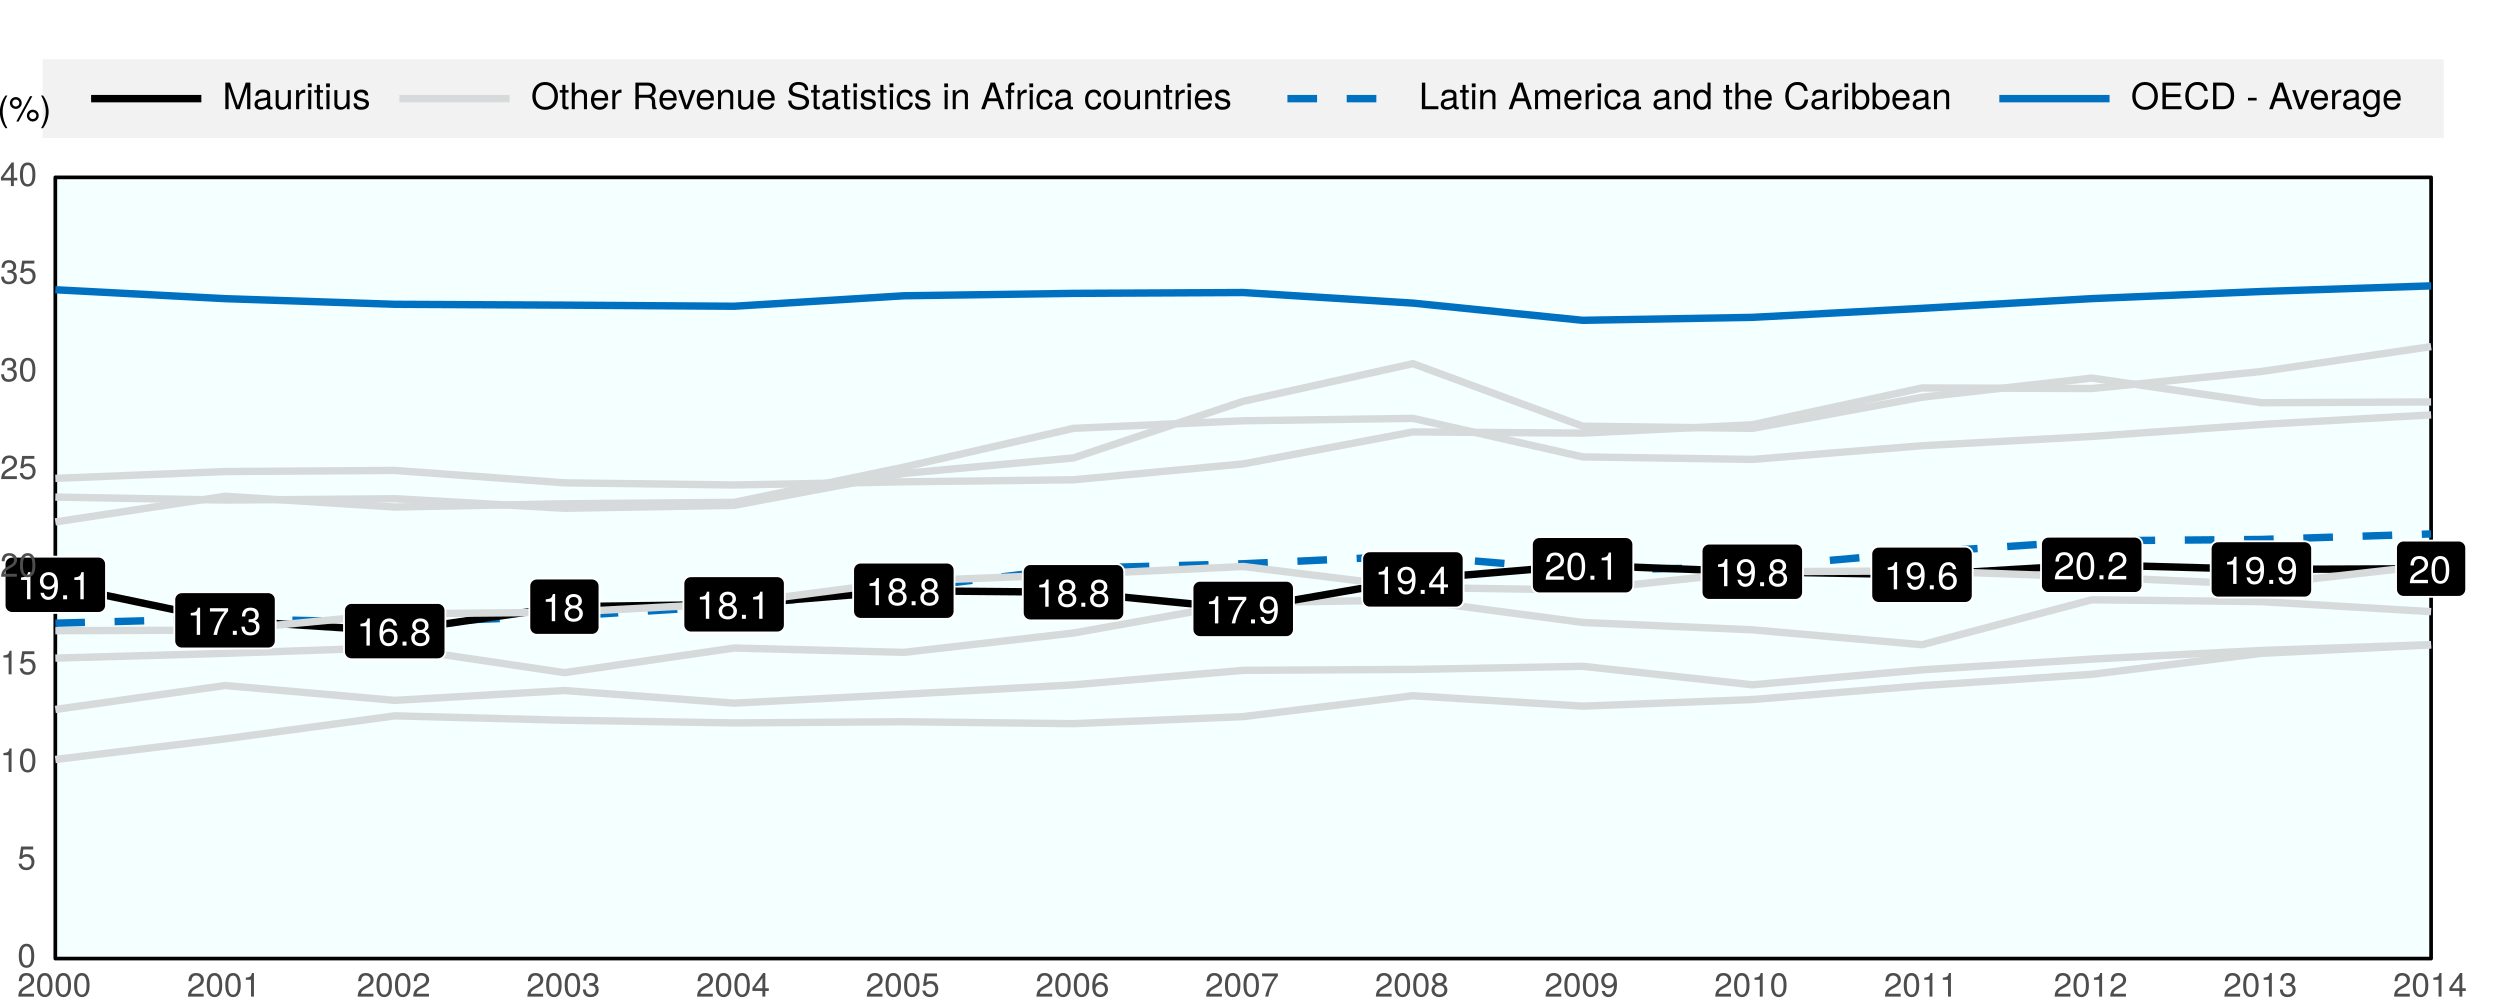 <?xml version="1.0" encoding="UTF-8"?>
<svg xmlns="http://www.w3.org/2000/svg" xmlns:xlink="http://www.w3.org/1999/xlink" width="720pt" height="288pt" viewBox="0 0 720 288" version="1.1">
<defs>
<g>
<symbol overflow="visible" id="glyph0-0">
<path style="stroke:none;" d=""/>
</symbol>
<symbol overflow="visible" id="glyph0-1">
<path style="stroke:none;" d="M 3.828 0 L 3.828 -7.828 L 3.188 -7.828 C 2.844 -6.625 2.625 -6.469 1.125 -6.281 L 1.125 -5.578 L 2.859 -5.578 L 2.859 0 Z M 3.828 0 "/>
</symbol>
<symbol overflow="visible" id="glyph0-2">
<path style="stroke:none;" d="M 5.625 -4.094 C 5.625 -6.547 4.766 -7.828 2.984 -7.828 C 1.484 -7.828 0.422 -6.766 0.422 -5.234 C 0.422 -3.781 1.406 -2.797 2.828 -2.797 C 3.562 -2.797 4.109 -3.062 4.625 -3.672 C 4.609 -1.75 3.984 -0.703 2.875 -0.703 C 2.188 -0.703 1.719 -1.125 1.562 -1.875 L 0.578 -1.875 C 0.766 -0.594 1.609 0.172 2.812 0.172 C 4.641 0.172 5.625 -1.391 5.625 -4.094 Z M 4.562 -5.266 C 4.562 -4.297 3.891 -3.656 2.938 -3.656 C 2 -3.656 1.406 -4.266 1.406 -5.312 C 1.406 -6.312 2.078 -6.984 2.969 -6.984 C 3.875 -6.984 4.562 -6.281 4.562 -5.266 Z M 4.562 -5.266 "/>
</symbol>
<symbol overflow="visible" id="glyph0-3">
<path style="stroke:none;" d="M 2.109 0 L 2.109 -1.156 L 0.969 -1.156 L 0.969 0 Z M 2.109 0 "/>
</symbol>
<symbol overflow="visible" id="glyph0-4">
<path style="stroke:none;" d="M 5.75 -6.844 L 5.75 -7.672 L 0.516 -7.672 L 0.516 -6.703 L 4.734 -6.703 C 3.188 -4.734 2.078 -2.453 1.531 0 L 2.562 0 C 3 -2.531 4.094 -4.891 5.75 -6.844 Z M 5.75 -6.844 "/>
</symbol>
<symbol overflow="visible" id="glyph0-5">
<path style="stroke:none;" d="M 5.594 -2.281 C 5.594 -3.219 5.203 -3.781 4.266 -4.094 C 5 -4.391 5.359 -4.891 5.359 -5.672 C 5.359 -7.031 4.469 -7.828 2.969 -7.828 C 1.391 -7.828 0.547 -6.969 0.516 -5.297 L 1.484 -5.297 C 1.516 -6.469 1.984 -6.984 2.984 -6.984 C 3.844 -6.984 4.359 -6.469 4.359 -5.641 C 4.359 -4.812 4 -4.469 2.438 -4.469 L 2.438 -3.641 L 2.969 -3.641 C 4.047 -3.641 4.594 -3.141 4.594 -2.266 C 4.594 -1.281 3.984 -0.703 2.969 -0.703 C 1.906 -0.703 1.391 -1.219 1.328 -2.359 L 0.359 -2.359 C 0.469 -0.625 1.344 0.172 2.938 0.172 C 4.547 0.172 5.594 -0.797 5.594 -2.281 Z M 5.594 -2.281 "/>
</symbol>
<symbol overflow="visible" id="glyph0-6">
<path style="stroke:none;" d="M 5.672 -2.438 C 5.672 -3.891 4.672 -4.875 3.266 -4.875 C 2.5 -4.875 1.891 -4.578 1.469 -4 C 1.484 -5.906 2.094 -6.969 3.219 -6.969 C 3.906 -6.969 4.375 -6.547 4.531 -5.781 L 5.5 -5.781 C 5.312 -7.062 4.469 -7.828 3.281 -7.828 C 1.453 -7.828 0.469 -6.297 0.469 -3.562 C 0.469 -1.125 1.312 0.172 3.109 0.172 C 4.594 0.172 5.672 -0.891 5.672 -2.438 Z M 4.672 -2.359 C 4.672 -1.375 4.016 -0.703 3.109 -0.703 C 2.203 -0.703 1.531 -1.406 1.531 -2.406 C 1.531 -3.375 2.188 -4.016 3.141 -4.016 C 4.094 -4.016 4.672 -3.406 4.672 -2.359 Z M 4.672 -2.359 "/>
</symbol>
<symbol overflow="visible" id="glyph0-7">
<path style="stroke:none;" d="M 5.672 -2.203 C 5.672 -3.078 5.219 -3.688 4.312 -4.125 C 5.125 -4.609 5.391 -5 5.391 -5.75 C 5.391 -6.969 4.438 -7.828 3.031 -7.828 C 1.656 -7.828 0.688 -6.969 0.688 -5.75 C 0.688 -5.016 0.953 -4.625 1.75 -4.125 C 0.844 -3.688 0.406 -3.078 0.406 -2.219 C 0.406 -0.781 1.484 0.172 3.031 0.172 C 4.578 0.172 5.672 -0.781 5.672 -2.203 Z M 4.391 -5.719 C 4.391 -5 3.859 -4.5 3.031 -4.5 C 2.219 -4.5 1.672 -5 1.672 -5.734 C 1.672 -6.484 2.219 -6.969 3.031 -6.969 C 3.859 -6.969 4.391 -6.484 4.391 -5.719 Z M 4.672 -2.203 C 4.672 -1.266 4.016 -0.703 3.016 -0.703 C 2.062 -0.703 1.406 -1.281 1.406 -2.203 C 1.406 -3.109 2.062 -3.688 3.031 -3.688 C 4.016 -3.688 4.672 -3.109 4.672 -2.203 Z M 4.672 -2.203 "/>
</symbol>
<symbol overflow="visible" id="glyph0-8">
<path style="stroke:none;" d="M 5.75 -1.875 L 5.75 -2.75 L 4.578 -2.75 L 4.578 -7.828 L 3.859 -7.828 L 0.312 -2.906 L 0.312 -1.875 L 3.609 -1.875 L 3.609 0 L 4.578 0 L 4.578 -1.875 Z M 3.609 -2.75 L 1.156 -2.75 L 3.609 -6.172 Z M 3.609 -2.75 "/>
</symbol>
<symbol overflow="visible" id="glyph0-9">
<path style="stroke:none;" d="M 5.641 -5.531 C 5.641 -6.859 4.625 -7.828 3.141 -7.828 C 1.531 -7.828 0.609 -7.016 0.547 -5.109 L 1.531 -5.109 C 1.609 -6.422 2.141 -6.984 3.109 -6.984 C 3.984 -6.984 4.656 -6.359 4.656 -5.516 C 4.656 -4.891 4.281 -4.359 3.594 -3.969 L 2.578 -3.391 C 0.938 -2.469 0.469 -1.719 0.375 0 L 5.594 0 L 5.594 -0.969 L 1.469 -0.969 C 1.562 -1.609 1.922 -2.016 2.891 -2.578 L 3.984 -3.172 C 5.078 -3.75 5.641 -4.578 5.641 -5.531 Z M 5.641 -5.531 "/>
</symbol>
<symbol overflow="visible" id="glyph0-10">
<path style="stroke:none;" d="M 5.594 -3.766 C 5.594 -6.484 4.734 -7.828 3.031 -7.828 C 1.344 -7.828 0.469 -6.469 0.469 -3.828 C 0.469 -1.188 1.359 0.172 3.031 0.172 C 4.688 0.172 5.594 -1.188 5.594 -3.766 Z M 4.609 -3.859 C 4.609 -1.641 4.094 -0.641 3.016 -0.641 C 1.984 -0.641 1.469 -1.672 1.469 -3.828 C 1.469 -5.969 1.984 -6.969 3.031 -6.969 C 4.094 -6.969 4.609 -5.953 4.609 -3.859 Z M 4.609 -3.859 "/>
</symbol>
<symbol overflow="visible" id="glyph1-0">
<path style="stroke:none;" d=""/>
</symbol>
<symbol overflow="visible" id="glyph1-1">
<path style="stroke:none;" d="M 4.859 -3.266 C 4.859 -5.625 4.109 -6.797 2.641 -6.797 C 1.172 -6.797 0.406 -5.609 0.406 -3.328 C 0.406 -1.031 1.188 0.141 2.641 0.141 C 4.078 0.141 4.859 -1.031 4.859 -3.266 Z M 4 -3.344 C 4 -1.422 3.562 -0.562 2.625 -0.562 C 1.734 -0.562 1.281 -1.453 1.281 -3.312 C 1.281 -5.188 1.734 -6.047 2.641 -6.047 C 3.547 -6.047 4 -5.172 4 -3.344 Z M 4 -3.344 "/>
</symbol>
<symbol overflow="visible" id="glyph1-2">
<path style="stroke:none;" d="M 4.922 -2.25 C 4.922 -3.594 4.031 -4.484 2.719 -4.484 C 2.25 -4.484 1.859 -4.359 1.469 -4.062 L 1.734 -5.828 L 4.562 -5.828 L 4.562 -6.656 L 1.062 -6.656 L 0.547 -3.094 L 1.328 -3.094 C 1.719 -3.562 2.047 -3.734 2.578 -3.734 C 3.484 -3.734 4.062 -3.141 4.062 -2.141 C 4.062 -1.156 3.484 -0.609 2.578 -0.609 C 1.828 -0.609 1.375 -0.984 1.188 -1.75 L 0.328 -1.75 C 0.609 -0.391 1.375 0.141 2.594 0.141 C 3.969 0.141 4.922 -0.812 4.922 -2.25 Z M 4.922 -2.25 "/>
</symbol>
<symbol overflow="visible" id="glyph1-3">
<path style="stroke:none;" d="M 3.328 0 L 3.328 -6.797 L 2.766 -6.797 C 2.469 -5.75 2.281 -5.609 0.984 -5.453 L 0.984 -4.844 L 2.484 -4.844 L 2.484 0 Z M 3.328 0 "/>
</symbol>
<symbol overflow="visible" id="glyph1-4">
<path style="stroke:none;" d="M 4.906 -4.812 C 4.906 -5.953 4.016 -6.797 2.719 -6.797 C 1.328 -6.797 0.531 -6.094 0.484 -4.438 L 1.328 -4.438 C 1.391 -5.578 1.859 -6.062 2.703 -6.062 C 3.469 -6.062 4.031 -5.516 4.031 -4.781 C 4.031 -4.25 3.719 -3.797 3.125 -3.438 L 2.234 -2.938 C 0.812 -2.141 0.406 -1.5 0.328 0 L 4.859 0 L 4.859 -0.828 L 1.281 -0.828 C 1.359 -1.391 1.672 -1.75 2.5 -2.234 L 3.469 -2.75 C 4.406 -3.266 4.906 -3.969 4.906 -4.812 Z M 4.906 -4.812 "/>
</symbol>
<symbol overflow="visible" id="glyph1-5">
<path style="stroke:none;" d="M 4.859 -1.969 C 4.859 -2.797 4.516 -3.281 3.703 -3.562 C 4.344 -3.812 4.656 -4.25 4.656 -4.938 C 4.656 -6.109 3.875 -6.797 2.578 -6.797 C 1.203 -6.797 0.484 -6.047 0.453 -4.609 L 1.297 -4.609 C 1.312 -5.609 1.734 -6.062 2.594 -6.062 C 3.344 -6.062 3.797 -5.625 3.797 -4.906 C 3.797 -4.172 3.469 -3.875 2.125 -3.875 L 2.125 -3.172 L 2.578 -3.172 C 3.516 -3.172 3.984 -2.719 3.984 -1.969 C 3.984 -1.109 3.469 -0.609 2.578 -0.609 C 1.656 -0.609 1.203 -1.062 1.156 -2.047 L 0.312 -2.047 C 0.406 -0.531 1.156 0.141 2.547 0.141 C 3.953 0.141 4.859 -0.688 4.859 -1.969 Z M 4.859 -1.969 "/>
</symbol>
<symbol overflow="visible" id="glyph1-6">
<path style="stroke:none;" d="M 4.984 -1.625 L 4.984 -2.391 L 3.984 -2.391 L 3.984 -6.797 L 3.359 -6.797 L 0.266 -2.516 L 0.266 -1.625 L 3.141 -1.625 L 3.141 0 L 3.984 0 L 3.984 -1.625 Z M 3.141 -2.391 L 1 -2.391 L 3.141 -5.359 Z M 3.141 -2.391 "/>
</symbol>
<symbol overflow="visible" id="glyph1-7">
<path style="stroke:none;" d="M 4.922 -2.109 C 4.922 -3.375 4.062 -4.234 2.844 -4.234 C 2.172 -4.234 1.641 -3.969 1.281 -3.469 C 1.281 -5.125 1.828 -6.047 2.797 -6.047 C 3.391 -6.047 3.797 -5.672 3.938 -5.031 L 4.781 -5.031 C 4.609 -6.141 3.891 -6.797 2.844 -6.797 C 1.266 -6.797 0.406 -5.469 0.406 -3.094 C 0.406 -0.984 1.141 0.141 2.703 0.141 C 3.984 0.141 4.922 -0.781 4.922 -2.109 Z M 4.062 -2.047 C 4.062 -1.188 3.484 -0.609 2.703 -0.609 C 1.922 -0.609 1.328 -1.219 1.328 -2.094 C 1.328 -2.938 1.906 -3.484 2.734 -3.484 C 3.547 -3.484 4.062 -2.953 4.062 -2.047 Z M 4.062 -2.047 "/>
</symbol>
<symbol overflow="visible" id="glyph1-8">
<path style="stroke:none;" d="M 4.984 -5.953 L 4.984 -6.656 L 0.438 -6.656 L 0.438 -5.828 L 4.109 -5.828 C 2.766 -4.109 1.797 -2.125 1.328 0 L 2.219 0 C 2.594 -2.203 3.562 -4.25 4.984 -5.953 Z M 4.984 -5.953 "/>
</symbol>
<symbol overflow="visible" id="glyph1-9">
<path style="stroke:none;" d="M 4.922 -1.922 C 4.922 -2.672 4.531 -3.203 3.75 -3.578 C 4.453 -4 4.688 -4.344 4.688 -4.984 C 4.688 -6.047 3.844 -6.797 2.641 -6.797 C 1.438 -6.797 0.594 -6.047 0.594 -4.984 C 0.594 -4.359 0.828 -4.016 1.516 -3.578 C 0.734 -3.203 0.359 -2.672 0.359 -1.922 C 0.359 -0.688 1.297 0.141 2.641 0.141 C 3.984 0.141 4.922 -0.688 4.922 -1.922 Z M 3.812 -4.969 C 3.812 -4.344 3.344 -3.922 2.641 -3.922 C 1.922 -3.922 1.453 -4.344 1.453 -4.984 C 1.453 -5.625 1.922 -6.047 2.641 -6.047 C 3.359 -6.047 3.812 -5.625 3.812 -4.969 Z M 4.062 -1.906 C 4.062 -1.109 3.484 -0.609 2.625 -0.609 C 1.797 -0.609 1.219 -1.109 1.219 -1.906 C 1.219 -2.703 1.797 -3.203 2.641 -3.203 C 3.484 -3.203 4.062 -2.703 4.062 -1.906 Z M 4.062 -1.906 "/>
</symbol>
<symbol overflow="visible" id="glyph1-10">
<path style="stroke:none;" d="M 4.891 -3.562 C 4.891 -5.688 4.141 -6.797 2.594 -6.797 C 1.297 -6.797 0.359 -5.875 0.359 -4.547 C 0.359 -3.281 1.234 -2.422 2.453 -2.422 C 3.094 -2.422 3.562 -2.656 4.016 -3.188 C 4 -1.531 3.469 -0.609 2.5 -0.609 C 1.906 -0.609 1.484 -0.984 1.359 -1.625 L 0.516 -1.625 C 0.672 -0.516 1.406 0.141 2.438 0.141 C 4.031 0.141 4.891 -1.203 4.891 -3.562 Z M 3.969 -4.562 C 3.969 -3.734 3.375 -3.172 2.547 -3.172 C 1.734 -3.172 1.234 -3.703 1.234 -4.609 C 1.234 -5.484 1.797 -6.062 2.578 -6.062 C 3.375 -6.062 3.969 -5.453 3.969 -4.562 Z M 3.969 -4.562 "/>
</symbol>
<symbol overflow="visible" id="glyph2-0">
<path style="stroke:none;" d=""/>
</symbol>
<symbol overflow="visible" id="glyph2-1">
<path style="stroke:none;" d="M 7.984 0 L 7.984 -7.656 L 6.641 -7.656 L 4.406 -0.984 L 2.141 -7.656 L 0.781 -7.656 L 0.781 0 L 1.719 0 L 1.719 -6.422 L 3.891 0 L 4.906 0 L 7.062 -6.422 L 7.062 0 Z M 7.984 0 "/>
</symbol>
<symbol overflow="visible" id="glyph2-2">
<path style="stroke:none;" d="M 5.625 -0.016 L 5.625 -0.688 C 5.516 -0.656 5.484 -0.656 5.422 -0.656 C 5.125 -0.656 4.953 -0.812 4.953 -1.094 L 4.953 -4.156 C 4.953 -5.141 4.234 -5.656 2.891 -5.656 C 1.547 -5.656 0.734 -5.141 0.688 -3.875 L 1.562 -3.875 C 1.641 -4.547 2.031 -4.844 2.859 -4.844 C 3.641 -4.844 4.078 -4.562 4.078 -4.031 L 4.078 -3.797 C 4.078 -3.438 3.859 -3.281 3.172 -3.188 C 1.938 -3.031 1.75 -3 1.406 -2.859 C 0.766 -2.594 0.438 -2.094 0.438 -1.422 C 0.438 -0.438 1.141 0.156 2.25 0.156 C 2.953 0.156 3.641 -0.141 4.109 -0.656 C 4.203 -0.234 4.594 0.078 5.016 0.078 C 5.203 0.078 5.328 0.047 5.625 -0.016 Z M 4.078 -1.906 C 4.078 -1.109 3.281 -0.609 2.438 -0.609 C 1.75 -0.609 1.359 -0.844 1.359 -1.453 C 1.359 -2.031 1.75 -2.281 2.672 -2.422 C 3.594 -2.547 3.797 -2.578 4.078 -2.719 Z M 4.078 -1.906 "/>
</symbol>
<symbol overflow="visible" id="glyph2-3">
<path style="stroke:none;" d="M 5.062 0 L 5.062 -5.5 L 4.188 -5.5 L 4.188 -2.469 C 4.188 -1.344 3.594 -0.609 2.688 -0.609 C 2 -0.609 1.547 -1.031 1.547 -1.688 L 1.547 -5.5 L 0.688 -5.5 L 0.688 -1.344 C 0.688 -0.438 1.359 0.156 2.438 0.156 C 3.25 0.156 3.766 -0.125 4.281 -0.844 L 4.281 0 Z M 5.062 0 "/>
</symbol>
<symbol overflow="visible" id="glyph2-4">
<path style="stroke:none;" d="M 3.375 -4.734 L 3.375 -5.625 C 3.219 -5.656 3.156 -5.656 3.031 -5.656 C 2.469 -5.656 2.031 -5.328 1.531 -4.5 L 1.531 -5.5 L 0.734 -5.5 L 0.734 0 L 1.609 0 L 1.609 -2.859 C 1.609 -4.094 2.016 -4.719 3.375 -4.734 Z M 3.375 -4.734 "/>
</symbol>
<symbol overflow="visible" id="glyph2-5">
<path style="stroke:none;" d="M 1.609 0 L 1.609 -5.5 L 0.734 -5.5 L 0.734 0 Z M 1.719 -6.328 L 1.719 -7.422 L 0.625 -7.422 L 0.625 -6.328 Z M 1.719 -6.328 "/>
</symbol>
<symbol overflow="visible" id="glyph2-6">
<path style="stroke:none;" d="M 2.672 0 L 2.672 -0.734 C 2.547 -0.703 2.422 -0.688 2.25 -0.688 C 1.875 -0.688 1.766 -0.797 1.766 -1.188 L 1.766 -4.781 L 2.672 -4.781 L 2.672 -5.5 L 1.766 -5.5 L 1.766 -7.016 L 0.891 -7.016 L 0.891 -5.5 L 0.141 -5.5 L 0.141 -4.781 L 0.891 -4.781 L 0.891 -0.797 C 0.891 -0.234 1.266 0.078 1.953 0.078 C 2.156 0.078 2.375 0.047 2.672 0 Z M 2.672 0 "/>
</symbol>
<symbol overflow="visible" id="glyph2-7">
<path style="stroke:none;" d="M 4.812 -1.547 C 4.812 -2.359 4.359 -2.766 3.266 -3.031 L 2.422 -3.234 C 1.719 -3.406 1.406 -3.641 1.406 -4.016 C 1.406 -4.531 1.859 -4.844 2.578 -4.844 C 3.281 -4.844 3.656 -4.547 3.672 -3.969 L 4.594 -3.969 C 4.594 -5.047 3.875 -5.656 2.609 -5.656 C 1.328 -5.656 0.5 -5 0.5 -3.984 C 0.5 -3.125 0.938 -2.703 2.234 -2.391 L 3.062 -2.188 C 3.672 -2.047 3.906 -1.875 3.906 -1.469 C 3.906 -0.953 3.391 -0.656 2.625 -0.656 C 1.844 -0.656 1.391 -0.844 1.281 -1.688 L 0.359 -1.688 C 0.406 -0.406 1.109 0.156 2.547 0.156 C 3.938 0.156 4.812 -0.484 4.812 -1.547 Z M 4.812 -1.547 "/>
</symbol>
<symbol overflow="visible" id="glyph2-8">
<path style="stroke:none;" d="M 7.797 -3.703 C 7.797 -6.172 6.328 -7.844 4.078 -7.844 C 1.891 -7.844 0.406 -6.156 0.406 -3.766 C 0.406 -1.375 1.891 0.188 4.094 0.188 C 6.344 0.188 7.797 -1.453 7.797 -3.703 Z M 6.812 -3.734 C 6.812 -1.875 5.719 -0.672 4.094 -0.672 C 2.469 -0.672 1.375 -1.875 1.375 -3.766 C 1.375 -5.656 2.469 -6.984 4.078 -6.984 C 5.75 -6.984 6.812 -5.656 6.812 -3.734 Z M 6.812 -3.734 "/>
</symbol>
<symbol overflow="visible" id="glyph2-9">
<path style="stroke:none;" d="M 5.109 0 L 5.109 -4.156 C 5.109 -5.078 4.438 -5.656 3.375 -5.656 C 2.594 -5.656 2.125 -5.422 1.609 -4.75 L 1.609 -7.656 L 0.734 -7.656 L 0.734 0 L 1.609 0 L 1.609 -3.031 C 1.609 -4.156 2.188 -4.891 3.094 -4.891 C 3.719 -4.891 4.234 -4.531 4.234 -3.812 L 4.234 0 Z M 5.109 0 "/>
</symbol>
<symbol overflow="visible" id="glyph2-10">
<path style="stroke:none;" d="M 5.391 -2.5 C 5.391 -3.297 5.328 -3.797 5.172 -4.203 C 4.812 -5.109 3.969 -5.656 2.938 -5.656 C 1.406 -5.656 0.422 -4.531 0.422 -2.719 C 0.422 -0.906 1.375 0.156 2.922 0.156 C 4.172 0.156 5.047 -0.562 5.266 -1.672 L 4.391 -1.672 C 4.141 -0.938 3.656 -0.656 2.953 -0.656 C 2.031 -0.656 1.359 -1.234 1.328 -2.5 Z M 4.453 -3.281 C 4.453 -3.281 4.453 -3.234 4.438 -3.219 L 1.359 -3.219 C 1.422 -4.188 2.047 -4.844 2.922 -4.844 C 3.797 -4.844 4.453 -4.141 4.453 -3.281 Z M 4.453 -3.281 "/>
</symbol>
<symbol overflow="visible" id="glyph2-11">
<path style="stroke:none;" d=""/>
</symbol>
<symbol overflow="visible" id="glyph2-12">
<path style="stroke:none;" d="M 7.125 0 L 7.125 -0.234 C 6.766 -0.5 6.672 -0.766 6.672 -1.781 C 6.641 -3.047 6.453 -3.422 5.625 -3.781 C 6.484 -4.203 6.828 -4.734 6.828 -5.609 C 6.828 -6.938 6 -7.656 4.5 -7.656 L 0.969 -7.656 L 0.969 0 L 1.953 0 L 1.953 -3.297 L 4.469 -3.297 C 5.328 -3.297 5.75 -2.875 5.734 -1.938 L 5.719 -1.25 C 5.719 -0.781 5.812 -0.312 5.938 0 Z M 5.812 -5.469 C 5.812 -4.562 5.359 -4.156 4.312 -4.156 L 1.953 -4.156 L 1.953 -6.797 L 4.312 -6.797 C 5.406 -6.797 5.812 -6.328 5.812 -5.469 Z M 5.812 -5.469 "/>
</symbol>
<symbol overflow="visible" id="glyph2-13">
<path style="stroke:none;" d="M 5.109 -5.5 L 4.109 -5.5 L 2.562 -1.047 L 1.094 -5.5 L 0.109 -5.5 L 2.031 0 L 3 0 Z M 5.109 -5.5 "/>
</symbol>
<symbol overflow="visible" id="glyph2-14">
<path style="stroke:none;" d="M 5.109 0 L 5.109 -4.156 C 5.109 -5.078 4.438 -5.656 3.375 -5.656 C 2.547 -5.656 2.031 -5.344 1.547 -4.578 L 1.547 -5.5 L 0.734 -5.5 L 0.734 0 L 1.609 0 L 1.609 -3.031 C 1.609 -4.156 2.219 -4.891 3.109 -4.891 C 3.797 -4.891 4.234 -4.469 4.234 -3.812 L 4.234 0 Z M 5.109 0 "/>
</symbol>
<symbol overflow="visible" id="glyph2-15">
<path style="stroke:none;" d="M 6.516 -2.094 C 6.516 -3.047 5.938 -3.734 4.891 -4.016 L 2.969 -4.531 C 2.047 -4.781 1.719 -5.078 1.719 -5.672 C 1.719 -6.453 2.391 -7.031 3.422 -7.031 C 4.641 -7.031 5.328 -6.469 5.328 -5.469 L 6.266 -5.469 C 6.266 -6.969 5.219 -7.844 3.453 -7.844 C 1.781 -7.844 0.734 -6.922 0.734 -5.531 C 0.734 -4.594 1.234 -4.016 2.234 -3.75 L 4.141 -3.25 C 5.109 -3 5.547 -2.609 5.547 -2 C 5.547 -1.172 4.906 -0.672 3.594 -0.672 C 2.141 -0.672 1.422 -1.391 1.422 -2.484 L 0.5 -2.484 C 0.5 -0.688 1.719 0.188 3.531 0.188 C 5.469 0.188 6.516 -0.734 6.516 -2.094 Z M 6.516 -2.094 "/>
</symbol>
<symbol overflow="visible" id="glyph2-16">
<path style="stroke:none;" d="M 5.016 -1.891 L 4.125 -1.891 C 3.984 -1.016 3.531 -0.656 2.781 -0.656 C 1.812 -0.656 1.234 -1.391 1.234 -2.703 C 1.234 -4.078 1.812 -4.844 2.766 -4.844 C 3.5 -4.844 3.953 -4.422 4.062 -3.656 L 4.953 -3.656 C 4.844 -5 4 -5.656 2.766 -5.656 C 1.297 -5.656 0.328 -4.531 0.328 -2.703 C 0.328 -0.922 1.266 0.156 2.766 0.156 C 4.078 0.156 4.906 -0.625 5.016 -1.891 Z M 5.016 -1.891 "/>
</symbol>
<symbol overflow="visible" id="glyph2-17">
<path style="stroke:none;" d="M 6.859 0 L 4.172 -7.656 L 2.906 -7.656 L 0.172 0 L 1.219 0 L 2.031 -2.297 L 4.984 -2.297 L 5.766 0 Z M 4.703 -3.125 L 2.266 -3.125 L 3.531 -6.609 Z M 4.703 -3.125 "/>
</symbol>
<symbol overflow="visible" id="glyph2-18">
<path style="stroke:none;" d="M 2.703 -4.781 L 2.703 -5.5 L 1.797 -5.5 L 1.797 -6.359 C 1.797 -6.734 2 -6.922 2.406 -6.922 C 2.484 -6.922 2.516 -6.922 2.703 -6.906 L 2.703 -7.641 C 2.516 -7.672 2.391 -7.688 2.219 -7.688 C 1.406 -7.688 0.922 -7.219 0.922 -6.438 L 0.922 -5.5 L 0.188 -5.5 L 0.188 -4.781 L 0.922 -4.781 L 0.922 0 L 1.797 0 L 1.797 -4.781 Z M 2.703 -4.781 "/>
</symbol>
<symbol overflow="visible" id="glyph2-19">
<path style="stroke:none;" d="M 5.359 -2.703 C 5.359 -4.609 4.438 -5.656 2.859 -5.656 C 1.312 -5.656 0.375 -4.594 0.375 -2.75 C 0.375 -0.906 1.297 0.156 2.859 0.156 C 4.406 0.156 5.359 -0.906 5.359 -2.703 Z M 4.438 -2.719 C 4.438 -1.422 3.828 -0.656 2.859 -0.656 C 1.891 -0.656 1.297 -1.422 1.297 -2.75 C 1.297 -4.078 1.891 -4.844 2.859 -4.844 C 3.859 -4.844 4.438 -4.078 4.438 -2.719 Z M 4.438 -2.719 "/>
</symbol>
<symbol overflow="visible" id="glyph2-20">
<path style="stroke:none;" d="M 5.594 0 L 5.594 -0.859 L 1.812 -0.859 L 1.812 -7.656 L 0.844 -7.656 L 0.844 0 Z M 5.594 0 "/>
</symbol>
<symbol overflow="visible" id="glyph2-21">
<path style="stroke:none;" d="M 7.984 0 L 7.984 -4.125 C 7.984 -5.109 7.438 -5.656 6.406 -5.656 C 5.672 -5.656 5.234 -5.438 4.719 -4.812 C 4.391 -5.406 3.953 -5.656 3.234 -5.656 C 2.5 -5.656 2.016 -5.391 1.547 -4.719 L 1.547 -5.5 L 0.75 -5.5 L 0.75 0 L 1.609 0 L 1.609 -3.453 C 1.609 -4.25 2.188 -4.891 2.906 -4.891 C 3.562 -4.891 3.922 -4.5 3.922 -3.797 L 3.922 0 L 4.797 0 L 4.797 -3.453 C 4.797 -4.25 5.391 -4.891 6.094 -4.891 C 6.734 -4.891 7.109 -4.484 7.109 -3.797 L 7.109 0 Z M 7.984 0 "/>
</symbol>
<symbol overflow="visible" id="glyph2-22">
<path style="stroke:none;" d="M 5.203 0 L 5.203 -7.656 L 4.328 -7.656 L 4.328 -4.812 C 3.953 -5.359 3.375 -5.656 2.641 -5.656 C 1.203 -5.656 0.266 -4.562 0.266 -2.797 C 0.266 -0.938 1.188 0.156 2.672 0.156 C 3.422 0.156 3.953 -0.125 4.422 -0.812 L 4.422 0 Z M 4.328 -2.734 C 4.328 -1.453 3.719 -0.656 2.797 -0.656 C 1.828 -0.656 1.188 -1.469 1.188 -2.75 C 1.188 -4.031 1.828 -4.844 2.781 -4.844 C 3.734 -4.844 4.328 -4 4.328 -2.734 Z M 4.328 -2.734 "/>
</symbol>
<symbol overflow="visible" id="glyph2-23">
<path style="stroke:none;" d="M 7.109 -2.797 L 6.094 -2.797 C 5.875 -1.344 5.266 -0.672 3.969 -0.672 C 2.453 -0.672 1.484 -1.844 1.484 -3.75 C 1.484 -5.719 2.406 -6.984 3.891 -6.984 C 5.078 -6.984 5.719 -6.453 5.953 -5.281 L 6.953 -5.281 C 6.641 -6.969 5.688 -7.844 4 -7.844 C 1.688 -7.844 0.5 -5.969 0.5 -3.734 C 0.5 -1.5 1.719 0.188 3.953 0.188 C 5.828 0.188 6.875 -0.797 7.109 -2.797 Z M 7.109 -2.797 "/>
</symbol>
<symbol overflow="visible" id="glyph2-24">
<path style="stroke:none;" d="M 5.484 -2.812 C 5.484 -4.594 4.594 -5.656 3.141 -5.656 C 2.391 -5.656 1.844 -5.375 1.438 -4.75 L 1.438 -7.656 L 0.562 -7.656 L 0.562 0 L 1.359 0 L 1.359 -0.781 C 1.781 -0.141 2.328 0.156 3.094 0.156 C 4.547 0.156 5.484 -1.031 5.484 -2.812 Z M 4.578 -2.766 C 4.578 -1.516 3.922 -0.656 2.969 -0.656 C 2.047 -0.656 1.438 -1.5 1.438 -2.75 C 1.438 -4.047 2.047 -4.875 2.969 -4.844 C 3.953 -4.844 4.578 -3.984 4.578 -2.766 Z M 4.578 -2.766 "/>
</symbol>
<symbol overflow="visible" id="glyph2-25">
<path style="stroke:none;" d="M 6.438 0 L 6.438 -0.859 L 1.922 -0.859 L 1.922 -3.484 L 6.094 -3.484 L 6.094 -4.344 L 1.922 -4.344 L 1.922 -6.797 L 6.25 -6.797 L 6.25 -7.656 L 0.938 -7.656 L 0.938 0 Z M 6.438 0 "/>
</symbol>
<symbol overflow="visible" id="glyph2-26">
<path style="stroke:none;" d="M 7 -3.828 C 7 -6.203 5.828 -7.656 3.891 -7.656 L 0.938 -7.656 L 0.938 0 L 3.891 0 C 5.812 0 7 -1.453 7 -3.828 Z M 6.031 -3.828 C 6.031 -1.891 5.234 -0.859 3.719 -0.859 L 1.906 -0.859 L 1.906 -6.797 L 3.719 -6.797 C 5.234 -6.797 6.031 -5.781 6.031 -3.828 Z M 6.031 -3.828 "/>
</symbol>
<symbol overflow="visible" id="glyph2-27">
<path style="stroke:none;" d="M 2.984 -2.516 L 2.984 -3.281 L 0.484 -3.281 L 0.484 -2.516 Z M 2.984 -2.516 "/>
</symbol>
<symbol overflow="visible" id="glyph2-28">
<path style="stroke:none;" d="M 5.141 -0.906 L 5.141 -5.5 L 4.328 -5.5 L 4.328 -4.703 C 3.891 -5.359 3.344 -5.656 2.641 -5.656 C 1.25 -5.656 0.297 -4.484 0.297 -2.703 C 0.297 -0.969 1.281 0.156 2.578 0.156 C 3.266 0.156 3.75 -0.141 4.328 -0.828 L 4.328 -0.469 C 4.328 1 3.734 1.547 2.703 1.547 C 2.016 1.547 1.484 1.297 1.375 0.625 L 0.484 0.625 C 0.578 1.672 1.391 2.281 2.672 2.281 C 4.406 2.281 5.141 1.516 5.141 -0.906 Z M 4.234 -2.719 C 4.234 -1.406 3.672 -0.656 2.75 -0.656 C 1.797 -0.656 1.219 -1.422 1.219 -2.75 C 1.219 -4.078 1.812 -4.844 2.734 -4.844 C 3.688 -4.844 4.234 -4.047 4.234 -2.719 Z M 4.234 -2.719 "/>
</symbol>
<symbol overflow="visible" id="glyph3-0">
<path style="stroke:none;" d=""/>
</symbol>
<symbol overflow="visible" id="glyph3-1">
<path style="stroke:none;" d="M 2.906 2.125 C 2.031 0.688 1.547 -0.984 1.547 -2.594 C 1.547 -4.188 2.031 -5.875 2.906 -7.297 L 2.359 -7.297 C 1.359 -5.984 0.734 -4.156 0.734 -2.594 C 0.734 -1.016 1.359 0.812 2.359 2.125 Z M 2.906 2.125 "/>
</symbol>
<symbol overflow="visible" id="glyph3-2">
<path style="stroke:none;" d="M 3.703 -5.125 C 3.703 -6.094 2.953 -6.844 1.984 -6.844 C 1.062 -6.844 0.297 -6.078 0.297 -5.141 C 0.297 -4.203 1.062 -3.438 2 -3.438 C 2.938 -3.438 3.703 -4.203 3.703 -5.125 Z M 3.016 -5.125 C 3.016 -4.578 2.547 -4.125 2 -4.125 C 1.438 -4.125 0.984 -4.594 0.984 -5.141 C 0.984 -5.703 1.438 -6.156 1.984 -6.156 C 2.562 -6.156 3.016 -5.703 3.016 -5.125 Z M 6.75 -7.094 L 6.094 -7.094 L 2.141 0.203 L 2.797 0.203 Z M 8.594 -1.5 C 8.594 -2.453 7.844 -3.219 6.875 -3.219 C 5.953 -3.219 5.188 -2.453 5.188 -1.516 C 5.188 -0.578 5.953 0.188 6.891 0.188 C 7.812 0.188 8.594 -0.578 8.594 -1.5 Z M 7.906 -1.5 C 7.906 -0.953 7.438 -0.516 6.891 -0.516 C 6.328 -0.516 5.875 -0.953 5.875 -1.516 C 5.875 -2.062 6.328 -2.516 6.875 -2.516 C 7.453 -2.516 7.906 -2.062 7.906 -1.5 Z M 7.906 -1.5 "/>
</symbol>
<symbol overflow="visible" id="glyph3-3">
<path style="stroke:none;" d="M 2.562 -2.578 C 2.562 -4.156 1.938 -5.984 0.938 -7.297 L 0.375 -7.297 C 1.266 -5.859 1.75 -4.188 1.75 -2.578 C 1.75 -0.984 1.266 0.703 0.375 2.125 L 0.938 2.125 C 1.938 0.812 2.562 -1.016 2.562 -2.578 Z M 2.562 -2.578 "/>
</symbol>
</g>
</defs>
<g id="surface45">
<rect x="0" y="0" width="720" height="288" style="fill:rgb(100%,100%,100%);fill-opacity:1;stroke:none;"/>
<rect x="0" y="0" width="720" height="288" style="fill:rgb(100%,100%,100%);fill-opacity:1;stroke:none;"/>
<path style="fill:none;stroke-width:1.067;stroke-linecap:round;stroke-linejoin:round;stroke:rgb(100%,100%,100%);stroke-opacity:1;stroke-miterlimit:10;" d="M 0 288 L 720 288 L 720 0 L 0 0 Z M 0 288 "/>
<path style="fill-rule:nonzero;fill:rgb(95.686%,100%,100%);fill-opacity:1;stroke-width:1.067;stroke-linecap:round;stroke-linejoin:round;stroke:rgb(0%,0%,0%);stroke-opacity:1;stroke-miterlimit:10;" d="M 15.93 276.07 L 700.156 276.07 L 700.156 51.078 L 15.93 51.078 Z M 15.93 276.07 "/>
<path style="fill:none;stroke-width:2.134;stroke-linecap:butt;stroke-linejoin:round;stroke:rgb(0%,43.922%,75.294%);stroke-opacity:1;stroke-dasharray:8.536,8.536;stroke-miterlimit:1;" d="M 15.93 179.473 L 64.805 178.164 L 113.68 179.301 L 162.551 177.449 L 211.426 174.438 L 260.297 169.473 L 309.172 163.684 L 358.043 162.363 L 406.918 160.066 L 455.793 164.172 L 504.664 163.348 L 553.539 159.055 L 602.41 155.754 L 651.285 155.363 L 700.156 153.77 "/>
<path style="fill:none;stroke-width:2.134;stroke-linecap:butt;stroke-linejoin:round;stroke:rgb(84.314%,85.49%,85.49%);stroke-opacity:1;stroke-miterlimit:1;" d="M 15.93 189.539 L 64.805 188.168 L 113.68 186.473 L 162.551 193.723 L 211.426 186.629 L 260.297 187.883 L 309.172 182.309 L 358.043 173.59 L 406.918 172.777 L 455.793 179.266 L 504.664 181.391 L 553.539 185.684 L 602.41 172.742 L 651.285 173.266 L 700.156 176.152 "/>
<path style="fill:none;stroke-width:2.134;stroke-linecap:butt;stroke-linejoin:round;stroke:rgb(84.314%,85.49%,85.49%);stroke-opacity:1;stroke-miterlimit:1;" d="M 15.93 204.324 L 64.805 197.426 L 113.68 201.707 L 162.551 198.875 L 211.426 202.508 L 260.297 199.961 L 309.172 197.23 L 358.043 193.055 L 406.918 192.789 L 455.793 191.895 L 504.664 197.223 L 553.539 192.91 L 602.41 189.82 L 651.285 187.332 L 700.156 185.645 "/>
<path style="fill:none;stroke-width:2.134;stroke-linecap:butt;stroke-linejoin:round;stroke:rgb(84.314%,85.49%,85.49%);stroke-opacity:1;stroke-miterlimit:1;" d="M 15.93 143.156 L 64.805 144.02 L 113.68 143.625 L 162.551 146.383 L 211.426 145.535 L 260.297 136.336 L 309.172 131.879 L 358.043 115.578 L 406.918 104.73 L 455.793 122.742 L 504.664 123.379 L 553.539 114.395 L 602.41 108.887 L 651.285 115.988 L 700.156 115.758 "/>
<path style="fill:none;stroke-width:2.134;stroke-linecap:butt;stroke-linejoin:round;stroke:rgb(0%,0%,0%);stroke-opacity:1;stroke-miterlimit:1;" d="M 15.93 168.422 L 64.805 178.66 L 113.68 181.762 L 162.551 174.727 L 211.426 174.051 L 260.297 170.133 L 309.172 170.566 L 358.043 175.371 L 406.918 166.871 L 455.793 162.781 L 504.664 164.66 L 553.539 165.547 L 602.41 162.672 L 651.285 163.992 L 700.156 163.789 "/>
<path style="fill:none;stroke-width:2.134;stroke-linecap:butt;stroke-linejoin:round;stroke:rgb(0%,43.922%,75.294%);stroke-opacity:1;stroke-miterlimit:1;" d="M 15.93 83.445 L 64.805 86.012 L 113.68 87.637 L 162.551 87.879 L 211.426 88.199 L 260.297 85.184 L 309.172 84.492 L 358.043 84.246 L 406.918 87.293 L 455.793 92.25 L 504.664 91.398 L 553.539 88.797 L 602.41 86.004 L 651.285 83.953 L 700.156 82.328 "/>
<path style="fill:none;stroke-width:2.134;stroke-linecap:butt;stroke-linejoin:round;stroke:rgb(84.314%,85.49%,85.49%);stroke-opacity:1;stroke-miterlimit:1;" d="M 15.93 218.73 L 64.805 212.785 L 113.68 206.164 L 162.551 207.43 L 211.426 208.199 L 260.297 207.863 L 309.172 208.414 L 358.043 206.383 L 406.918 200.371 L 455.793 203.371 L 504.664 201.469 L 553.539 197.469 L 602.41 194.207 L 651.285 188.164 L 700.156 185.727 "/>
<path style="fill:none;stroke-width:2.134;stroke-linecap:butt;stroke-linejoin:round;stroke:rgb(84.314%,85.49%,85.49%);stroke-opacity:1;stroke-miterlimit:1;" d="M 15.93 181.645 L 64.805 181.465 L 113.68 176.789 L 162.551 176.324 L 211.426 173.777 L 260.297 167.402 L 309.172 165.457 L 358.043 163.156 L 406.918 169.18 L 455.793 169.93 L 504.664 164.676 L 553.539 164.406 L 602.41 166.164 L 651.285 168.34 L 700.156 162.824 "/>
<path style="fill:none;stroke-width:2.134;stroke-linecap:butt;stroke-linejoin:round;stroke:rgb(84.314%,85.49%,85.49%);stroke-opacity:1;stroke-miterlimit:1;" d="M 15.93 137.77 L 64.805 135.805 L 113.68 135.484 L 162.551 139.055 L 211.426 139.672 L 260.297 138.762 L 309.172 138.176 L 358.043 133.602 L 406.918 124.391 L 455.793 124.738 L 504.664 122.324 L 553.539 111.723 L 602.41 111.898 L 651.285 106.988 L 700.156 99.812 "/>
<path style="fill:none;stroke-width:2.134;stroke-linecap:butt;stroke-linejoin:round;stroke:rgb(84.314%,85.49%,85.49%);stroke-opacity:1;stroke-miterlimit:1;" d="M 15.93 150.316 L 64.805 142.93 L 113.68 146.023 L 162.551 145.086 L 211.426 144.676 L 260.297 134.539 L 309.172 123.359 L 358.043 121.184 L 406.918 120.488 L 455.793 131.586 L 504.664 132.312 L 553.539 128.363 L 602.41 125.699 L 651.285 122.242 L 700.156 119.484 "/>
<path style="fill-rule:nonzero;fill:rgb(0%,0%,0%);fill-opacity:1;stroke-width:0.533;stroke-linecap:round;stroke-linejoin:round;stroke:rgb(100%,100%,100%);stroke-opacity:1;stroke-miterlimit:10;" d="M 3.492 176.52 L 28.371 176.52 L 28.285 176.52 L 28.633 176.504 L 28.973 176.438 L 29.297 176.312 L 29.598 176.137 L 29.867 175.918 L 30.098 175.66 L 30.285 175.363 L 30.422 175.047 L 30.504 174.707 L 30.531 174.359 L 30.531 162.48 L 30.504 162.133 L 30.422 161.797 L 30.285 161.477 L 30.098 161.184 L 29.867 160.922 L 29.598 160.703 L 29.297 160.531 L 28.973 160.406 L 28.633 160.336 L 28.371 160.32 L 3.492 160.32 L 3.75 160.336 L 3.406 160.324 L 3.059 160.363 L 2.727 160.461 L 2.41 160.609 L 2.125 160.809 L 1.875 161.047 L 1.664 161.328 L 1.504 161.633 L 1.395 161.965 L 1.34 162.309 L 1.332 162.48 L 1.332 174.359 L 1.34 174.188 L 1.34 174.535 L 1.395 174.879 L 1.504 175.207 L 1.664 175.516 L 1.875 175.793 L 2.125 176.035 L 2.41 176.23 L 2.727 176.379 L 3.059 176.477 L 3.406 176.52 Z M 3.492 176.52 "/>
<g style="fill:rgb(100%,100%,100%);fill-opacity:1;">
  <use xlink:href="#glyph0-1" x="4.93" y="172.595"/>
  <use xlink:href="#glyph0-2" x="11.071" y="172.595"/>
  <use xlink:href="#glyph0-3" x="17.213" y="172.595"/>
  <use xlink:href="#glyph0-1" x="20.284" y="172.595"/>
</g>
<path style="fill-rule:nonzero;fill:rgb(0%,0%,0%);fill-opacity:1;stroke-width:0.533;stroke-linecap:round;stroke-linejoin:round;stroke:rgb(100%,100%,100%);stroke-opacity:1;stroke-miterlimit:10;" d="M 52.363 186.762 L 77.246 186.762 L 77.156 186.758 L 77.504 186.746 L 77.848 186.676 L 78.172 186.551 L 78.473 186.379 L 78.742 186.16 L 78.973 185.898 L 79.156 185.605 L 79.293 185.285 L 79.375 184.945 L 79.406 184.602 L 79.406 172.719 L 79.375 172.375 L 79.293 172.035 L 79.156 171.715 L 78.973 171.422 L 78.742 171.164 L 78.473 170.941 L 78.172 170.77 L 77.848 170.645 L 77.504 170.574 L 77.246 170.559 L 52.363 170.559 L 52.625 170.574 L 52.277 170.562 L 51.934 170.605 L 51.598 170.699 L 51.285 170.852 L 51 171.047 L 50.746 171.289 L 50.539 171.566 L 50.379 171.875 L 50.266 172.203 L 50.211 172.547 L 50.203 172.719 L 50.203 184.602 L 50.211 184.426 L 50.211 184.773 L 50.266 185.117 L 50.379 185.445 L 50.539 185.754 L 50.746 186.031 L 51 186.273 L 51.285 186.473 L 51.598 186.621 L 51.934 186.715 L 52.277 186.758 Z M 52.363 186.762 "/>
<g style="fill:rgb(100%,100%,100%);fill-opacity:1;">
  <use xlink:href="#glyph0-1" x="53.805" y="182.833"/>
  <use xlink:href="#glyph0-4" x="59.946" y="182.833"/>
  <use xlink:href="#glyph0-3" x="66.088" y="182.833"/>
  <use xlink:href="#glyph0-5" x="69.159" y="182.833"/>
</g>
<path style="fill-rule:nonzero;fill:rgb(0%,0%,0%);fill-opacity:1;stroke-width:0.533;stroke-linecap:round;stroke-linejoin:round;stroke:rgb(100%,100%,100%);stroke-opacity:1;stroke-miterlimit:10;" d="M 101.238 189.863 L 126.117 189.863 L 126.031 189.859 L 126.379 189.844 L 126.719 189.777 L 127.043 189.652 L 127.344 189.48 L 127.613 189.258 L 127.844 189 L 128.031 188.707 L 128.168 188.387 L 128.25 188.047 L 128.277 187.703 L 128.277 175.82 L 128.25 175.477 L 128.168 175.137 L 128.031 174.816 L 127.844 174.523 L 127.613 174.262 L 127.344 174.043 L 127.043 173.871 L 126.719 173.746 L 126.379 173.676 L 126.117 173.66 L 101.238 173.66 L 101.5 173.676 L 101.152 173.664 L 100.805 173.703 L 100.473 173.801 L 100.156 173.949 L 99.871 174.148 L 99.621 174.391 L 99.414 174.668 L 99.25 174.977 L 99.141 175.305 L 99.086 175.648 L 99.078 175.82 L 99.078 187.703 L 99.086 187.527 L 99.086 187.875 L 99.141 188.219 L 99.25 188.547 L 99.414 188.855 L 99.621 189.133 L 99.871 189.375 L 100.156 189.57 L 100.473 189.723 L 100.805 189.816 L 101.152 189.859 Z M 101.238 189.863 "/>
<g style="fill:rgb(100%,100%,100%);fill-opacity:1;">
  <use xlink:href="#glyph0-1" x="102.68" y="185.935"/>
  <use xlink:href="#glyph0-6" x="108.821" y="185.935"/>
  <use xlink:href="#glyph0-3" x="114.963" y="185.935"/>
  <use xlink:href="#glyph0-7" x="118.034" y="185.935"/>
</g>
<path style="fill-rule:nonzero;fill:rgb(0%,0%,0%);fill-opacity:1;stroke-width:0.533;stroke-linecap:round;stroke-linejoin:round;stroke:rgb(100%,100%,100%);stroke-opacity:1;stroke-miterlimit:10;" d="M 154.613 182.824 L 170.492 182.824 L 170.406 182.824 L 170.75 182.809 L 171.094 182.738 L 171.418 182.617 L 171.719 182.441 L 171.988 182.223 L 172.219 181.961 L 172.402 181.668 L 172.539 181.348 L 172.625 181.012 L 172.652 180.664 L 172.652 168.785 L 172.625 168.438 L 172.539 168.102 L 172.402 167.781 L 172.219 167.488 L 171.988 167.227 L 171.719 167.008 L 171.418 166.832 L 171.094 166.711 L 170.75 166.641 L 170.492 166.625 L 154.613 166.625 L 154.871 166.641 L 154.523 166.629 L 154.18 166.668 L 153.844 166.766 L 153.531 166.914 L 153.246 167.113 L 152.996 167.352 L 152.785 167.629 L 152.625 167.938 L 152.516 168.27 L 152.457 168.613 L 152.453 168.785 L 152.453 180.664 L 152.457 180.492 L 152.457 180.84 L 152.516 181.184 L 152.625 181.512 L 152.785 181.82 L 152.996 182.098 L 153.246 182.34 L 153.531 182.535 L 153.844 182.684 L 154.18 182.781 L 154.523 182.824 Z M 154.613 182.824 "/>
<g style="fill:rgb(100%,100%,100%);fill-opacity:1;">
  <use xlink:href="#glyph0-1" x="156.051" y="178.899"/>
  <use xlink:href="#glyph0-7" x="162.192" y="178.899"/>
</g>
<path style="fill-rule:nonzero;fill:rgb(0%,0%,0%);fill-opacity:1;stroke-width:0.533;stroke-linecap:round;stroke-linejoin:round;stroke:rgb(100%,100%,100%);stroke-opacity:1;stroke-miterlimit:10;" d="M 198.984 182.148 L 223.863 182.148 L 223.777 182.148 L 224.125 182.133 L 224.465 182.066 L 224.789 181.941 L 225.09 181.766 L 225.359 181.547 L 225.59 181.289 L 225.777 180.992 L 225.914 180.672 L 225.996 180.336 L 226.023 179.988 L 226.023 168.109 L 225.996 167.762 L 225.914 167.426 L 225.777 167.105 L 225.59 166.812 L 225.359 166.551 L 225.09 166.332 L 224.789 166.16 L 224.465 166.035 L 224.125 165.965 L 223.863 165.949 L 198.984 165.949 L 199.246 165.965 L 198.898 165.953 L 198.551 165.992 L 198.219 166.09 L 197.906 166.238 L 197.617 166.438 L 197.367 166.676 L 197.16 166.957 L 196.996 167.262 L 196.887 167.594 L 196.832 167.938 L 196.824 168.109 L 196.824 179.988 L 196.832 179.816 L 196.832 180.164 L 196.887 180.508 L 196.996 180.836 L 197.16 181.145 L 197.367 181.422 L 197.617 181.664 L 197.906 181.859 L 198.219 182.008 L 198.551 182.105 L 198.898 182.148 Z M 198.984 182.148 "/>
<g style="fill:rgb(100%,100%,100%);fill-opacity:1;">
  <use xlink:href="#glyph0-1" x="200.426" y="178.224"/>
  <use xlink:href="#glyph0-7" x="206.567" y="178.224"/>
  <use xlink:href="#glyph0-3" x="212.709" y="178.224"/>
  <use xlink:href="#glyph0-1" x="215.78" y="178.224"/>
</g>
<path style="fill-rule:nonzero;fill:rgb(0%,0%,0%);fill-opacity:1;stroke-width:0.533;stroke-linecap:round;stroke-linejoin:round;stroke:rgb(100%,100%,100%);stroke-opacity:1;stroke-miterlimit:10;" d="M 247.859 178.23 L 272.738 178.23 L 272.652 178.23 L 273 178.215 L 273.34 178.148 L 273.664 178.023 L 273.965 177.852 L 274.234 177.629 L 274.465 177.371 L 274.652 177.074 L 274.785 176.758 L 274.871 176.418 L 274.898 176.07 L 274.898 164.191 L 274.871 163.844 L 274.785 163.508 L 274.652 163.188 L 274.465 162.895 L 274.234 162.633 L 273.965 162.414 L 273.664 162.242 L 273.34 162.117 L 273 162.047 L 272.738 162.031 L 247.859 162.031 L 248.117 162.047 L 247.77 162.035 L 247.426 162.074 L 247.094 162.172 L 246.777 162.32 L 246.492 162.52 L 246.242 162.758 L 246.031 163.039 L 245.871 163.344 L 245.762 163.676 L 245.703 164.02 L 245.699 164.191 L 245.699 176.07 L 245.703 175.898 L 245.703 176.246 L 245.762 176.59 L 245.871 176.918 L 246.031 177.227 L 246.242 177.504 L 246.492 177.746 L 246.777 177.941 L 247.094 178.09 L 247.426 178.188 L 247.77 178.23 Z M 247.859 178.23 "/>
<g style="fill:rgb(100%,100%,100%);fill-opacity:1;">
  <use xlink:href="#glyph0-1" x="249.297" y="174.306"/>
  <use xlink:href="#glyph0-7" x="255.438" y="174.306"/>
  <use xlink:href="#glyph0-3" x="261.58" y="174.306"/>
  <use xlink:href="#glyph0-7" x="264.651" y="174.306"/>
</g>
<path style="fill-rule:nonzero;fill:rgb(0%,0%,0%);fill-opacity:1;stroke-width:0.533;stroke-linecap:round;stroke-linejoin:round;stroke:rgb(100%,100%,100%);stroke-opacity:1;stroke-miterlimit:10;" d="M 296.73 178.664 L 321.609 178.664 L 321.523 178.664 L 321.871 178.648 L 322.211 178.582 L 322.539 178.457 L 322.84 178.285 L 323.109 178.062 L 323.34 177.805 L 323.523 177.508 L 323.66 177.191 L 323.742 176.852 L 323.77 176.504 L 323.77 164.625 L 323.742 164.277 L 323.66 163.941 L 323.523 163.621 L 323.34 163.328 L 323.109 163.066 L 322.84 162.848 L 322.539 162.676 L 322.211 162.551 L 321.871 162.48 L 321.609 162.465 L 296.73 162.465 L 296.992 162.48 L 296.645 162.469 L 296.301 162.508 L 295.965 162.605 L 295.652 162.754 L 295.363 162.953 L 295.113 163.195 L 294.906 163.473 L 294.742 163.777 L 294.633 164.109 L 294.578 164.453 L 294.57 164.625 L 294.57 176.504 L 294.578 176.332 L 294.578 176.68 L 294.633 177.023 L 294.742 177.352 L 294.906 177.66 L 295.113 177.938 L 295.363 178.18 L 295.652 178.375 L 295.965 178.523 L 296.301 178.621 L 296.645 178.664 Z M 296.73 178.664 "/>
<g style="fill:rgb(100%,100%,100%);fill-opacity:1;">
  <use xlink:href="#glyph0-1" x="298.172" y="174.739"/>
  <use xlink:href="#glyph0-7" x="304.313" y="174.739"/>
  <use xlink:href="#glyph0-3" x="310.455" y="174.739"/>
  <use xlink:href="#glyph0-7" x="313.526" y="174.739"/>
</g>
<path style="fill-rule:nonzero;fill:rgb(0%,0%,0%);fill-opacity:1;stroke-width:0.533;stroke-linecap:round;stroke-linejoin:round;stroke:rgb(100%,100%,100%);stroke-opacity:1;stroke-miterlimit:10;" d="M 345.605 183.469 L 370.484 183.469 L 370.398 183.469 L 370.746 183.453 L 371.086 183.387 L 371.41 183.262 L 371.711 183.09 L 371.98 182.867 L 372.211 182.609 L 372.398 182.312 L 372.535 181.996 L 372.617 181.656 L 372.645 181.309 L 372.645 169.43 L 372.617 169.082 L 372.535 168.746 L 372.398 168.426 L 372.211 168.133 L 371.98 167.871 L 371.711 167.652 L 371.41 167.48 L 371.086 167.355 L 370.746 167.285 L 370.484 167.27 L 345.605 167.27 L 345.863 167.285 L 345.516 167.273 L 345.172 167.312 L 344.84 167.41 L 344.523 167.559 L 344.238 167.758 L 343.988 168 L 343.777 168.277 L 343.617 168.582 L 343.508 168.914 L 343.453 169.258 L 343.445 169.43 L 343.445 181.309 L 343.453 181.137 L 343.453 181.484 L 343.508 181.828 L 343.617 182.156 L 343.777 182.465 L 343.988 182.742 L 344.238 182.984 L 344.523 183.18 L 344.84 183.332 L 345.172 183.426 L 345.516 183.469 Z M 345.605 183.469 "/>
<g style="fill:rgb(100%,100%,100%);fill-opacity:1;">
  <use xlink:href="#glyph0-1" x="347.043" y="179.544"/>
  <use xlink:href="#glyph0-4" x="353.185" y="179.544"/>
  <use xlink:href="#glyph0-3" x="359.326" y="179.544"/>
  <use xlink:href="#glyph0-2" x="362.397" y="179.544"/>
</g>
<path style="fill-rule:nonzero;fill:rgb(0%,0%,0%);fill-opacity:1;stroke-width:0.533;stroke-linecap:round;stroke-linejoin:round;stroke:rgb(100%,100%,100%);stroke-opacity:1;stroke-miterlimit:10;" d="M 394.477 174.973 L 419.359 174.973 L 419.27 174.969 L 419.617 174.957 L 419.957 174.887 L 420.285 174.762 L 420.586 174.59 L 420.855 174.367 L 421.086 174.109 L 421.27 173.816 L 421.406 173.496 L 421.488 173.156 L 421.52 172.812 L 421.52 160.93 L 421.488 160.586 L 421.406 160.246 L 421.27 159.926 L 421.086 159.633 L 420.855 159.375 L 420.586 159.152 L 420.285 158.98 L 419.957 158.855 L 419.617 158.785 L 419.359 158.77 L 394.477 158.77 L 394.738 158.785 L 394.391 158.773 L 394.047 158.816 L 393.711 158.91 L 393.398 159.062 L 393.113 159.258 L 392.859 159.5 L 392.652 159.777 L 392.492 160.086 L 392.379 160.414 L 392.324 160.758 L 392.316 160.93 L 392.316 172.812 L 392.324 172.637 L 392.324 172.984 L 392.379 173.328 L 392.492 173.656 L 392.652 173.965 L 392.859 174.242 L 393.113 174.484 L 393.398 174.684 L 393.711 174.832 L 394.047 174.926 L 394.391 174.969 Z M 394.477 174.973 "/>
<g style="fill:rgb(100%,100%,100%);fill-opacity:1;">
  <use xlink:href="#glyph0-1" x="395.918" y="171.044"/>
  <use xlink:href="#glyph0-2" x="402.06" y="171.044"/>
  <use xlink:href="#glyph0-3" x="408.201" y="171.044"/>
  <use xlink:href="#glyph0-8" x="411.272" y="171.044"/>
</g>
<path style="fill-rule:nonzero;fill:rgb(0%,0%,0%);fill-opacity:1;stroke-width:0.533;stroke-linecap:round;stroke-linejoin:round;stroke:rgb(100%,100%,100%);stroke-opacity:1;stroke-miterlimit:10;" d="M 443.352 170.883 L 468.23 170.883 L 468.145 170.883 L 468.492 170.867 L 468.832 170.797 L 469.156 170.676 L 469.457 170.5 L 469.727 170.281 L 469.957 170.02 L 470.145 169.727 L 470.281 169.406 L 470.363 169.07 L 470.391 168.723 L 470.391 156.844 L 470.363 156.496 L 470.281 156.16 L 470.145 155.84 L 469.957 155.547 L 469.727 155.285 L 469.457 155.066 L 469.156 154.891 L 468.832 154.77 L 468.492 154.699 L 468.23 154.684 L 443.352 154.684 L 443.613 154.699 L 443.266 154.684 L 442.918 154.727 L 442.586 154.824 L 442.27 154.973 L 441.984 155.168 L 441.734 155.41 L 441.527 155.688 L 441.363 155.996 L 441.254 156.324 L 441.199 156.668 L 441.191 156.844 L 441.191 168.723 L 441.199 168.547 L 441.199 168.895 L 441.254 169.238 L 441.363 169.57 L 441.527 169.879 L 441.734 170.156 L 441.984 170.395 L 442.27 170.594 L 442.586 170.742 L 442.918 170.84 L 443.266 170.883 Z M 443.352 170.883 "/>
<g style="fill:rgb(100%,100%,100%);fill-opacity:1;">
  <use xlink:href="#glyph0-9" x="444.793" y="166.954"/>
  <use xlink:href="#glyph0-10" x="450.935" y="166.954"/>
  <use xlink:href="#glyph0-3" x="457.076" y="166.954"/>
  <use xlink:href="#glyph0-1" x="460.147" y="166.954"/>
</g>
<path style="fill-rule:nonzero;fill:rgb(0%,0%,0%);fill-opacity:1;stroke-width:0.533;stroke-linecap:round;stroke-linejoin:round;stroke:rgb(100%,100%,100%);stroke-opacity:1;stroke-miterlimit:10;" d="M 492.223 172.758 L 517.105 172.758 L 517.016 172.758 L 517.363 172.742 L 517.707 172.672 L 518.031 172.551 L 518.332 172.375 L 518.602 172.156 L 518.832 171.898 L 519.016 171.602 L 519.152 171.281 L 519.238 170.945 L 519.266 170.598 L 519.266 158.719 L 519.238 158.371 L 519.152 158.035 L 519.016 157.715 L 518.832 157.422 L 518.602 157.16 L 518.332 156.941 L 518.031 156.77 L 517.707 156.645 L 517.363 156.574 L 517.105 156.559 L 492.223 156.559 L 492.484 156.574 L 492.137 156.562 L 491.793 156.602 L 491.457 156.699 L 491.145 156.848 L 490.859 157.047 L 490.609 157.285 L 490.398 157.566 L 490.238 157.871 L 490.129 158.203 L 490.07 158.547 L 490.062 158.719 L 490.062 170.598 L 490.07 170.426 L 490.07 170.773 L 490.129 171.117 L 490.238 171.445 L 490.398 171.754 L 490.609 172.031 L 490.859 172.273 L 491.145 172.469 L 491.457 172.617 L 491.793 172.715 L 492.137 172.758 Z M 492.223 172.758 "/>
<g style="fill:rgb(100%,100%,100%);fill-opacity:1;">
  <use xlink:href="#glyph0-1" x="493.664" y="168.833"/>
  <use xlink:href="#glyph0-2" x="499.806" y="168.833"/>
  <use xlink:href="#glyph0-3" x="505.947" y="168.833"/>
  <use xlink:href="#glyph0-7" x="509.019" y="168.833"/>
</g>
<path style="fill-rule:nonzero;fill:rgb(0%,0%,0%);fill-opacity:1;stroke-width:0.533;stroke-linecap:round;stroke-linejoin:round;stroke:rgb(100%,100%,100%);stroke-opacity:1;stroke-miterlimit:10;" d="M 541.098 173.645 L 565.977 173.645 L 565.891 173.645 L 566.238 173.629 L 566.578 173.562 L 566.902 173.438 L 567.203 173.266 L 567.473 173.043 L 567.703 172.785 L 567.891 172.488 L 568.027 172.172 L 568.109 171.832 L 568.137 171.484 L 568.137 159.605 L 568.109 159.258 L 568.027 158.922 L 567.891 158.602 L 567.703 158.309 L 567.473 158.047 L 567.203 157.828 L 566.902 157.656 L 566.578 157.531 L 566.238 157.461 L 565.977 157.445 L 541.098 157.445 L 541.359 157.461 L 541.012 157.449 L 540.664 157.488 L 540.332 157.586 L 540.02 157.734 L 539.73 157.934 L 539.48 158.172 L 539.273 158.453 L 539.109 158.758 L 539 159.09 L 538.945 159.434 L 538.938 159.605 L 538.938 171.484 L 538.945 171.312 L 538.945 171.66 L 539 172.004 L 539.109 172.332 L 539.273 172.641 L 539.48 172.918 L 539.73 173.16 L 540.02 173.355 L 540.332 173.504 L 540.664 173.602 L 541.012 173.645 Z M 541.098 173.645 "/>
<g style="fill:rgb(100%,100%,100%);fill-opacity:1;">
  <use xlink:href="#glyph0-1" x="542.539" y="169.72"/>
  <use xlink:href="#glyph0-2" x="548.681" y="169.72"/>
  <use xlink:href="#glyph0-3" x="554.822" y="169.72"/>
  <use xlink:href="#glyph0-6" x="557.894" y="169.72"/>
</g>
<path style="fill-rule:nonzero;fill:rgb(0%,0%,0%);fill-opacity:1;stroke-width:0.533;stroke-linecap:round;stroke-linejoin:round;stroke:rgb(100%,100%,100%);stroke-opacity:1;stroke-miterlimit:10;" d="M 589.973 170.77 L 614.852 170.77 L 614.766 170.77 L 615.109 170.754 L 615.453 170.684 L 615.777 170.562 L 616.078 170.387 L 616.348 170.168 L 616.578 169.91 L 616.762 169.613 L 616.898 169.293 L 616.984 168.957 L 617.012 168.609 L 617.012 156.73 L 616.984 156.383 L 616.898 156.047 L 616.762 155.727 L 616.578 155.434 L 616.348 155.172 L 616.078 154.953 L 615.777 154.777 L 615.453 154.656 L 615.109 154.586 L 614.852 154.57 L 589.973 154.57 L 590.23 154.586 L 589.883 154.574 L 589.539 154.613 L 589.203 154.711 L 588.891 154.859 L 588.605 155.059 L 588.355 155.297 L 588.145 155.578 L 587.984 155.883 L 587.875 156.215 L 587.816 156.559 L 587.812 156.73 L 587.812 168.609 L 587.816 168.438 L 587.816 168.785 L 587.875 169.129 L 587.984 169.457 L 588.145 169.766 L 588.355 170.043 L 588.605 170.285 L 588.891 170.48 L 589.203 170.629 L 589.539 170.727 L 589.883 170.77 Z M 589.973 170.77 "/>
<g style="fill:rgb(100%,100%,100%);fill-opacity:1;">
  <use xlink:href="#glyph0-9" x="591.41" y="166.845"/>
  <use xlink:href="#glyph0-10" x="597.552" y="166.845"/>
  <use xlink:href="#glyph0-3" x="603.693" y="166.845"/>
  <use xlink:href="#glyph0-9" x="606.765" y="166.845"/>
</g>
<path style="fill-rule:nonzero;fill:rgb(0%,0%,0%);fill-opacity:1;stroke-width:0.533;stroke-linecap:round;stroke-linejoin:round;stroke:rgb(100%,100%,100%);stroke-opacity:1;stroke-miterlimit:10;" d="M 638.844 172.09 L 663.723 172.09 L 663.637 172.09 L 663.984 172.074 L 664.324 172.004 L 664.648 171.883 L 664.953 171.707 L 665.219 171.488 L 665.449 171.227 L 665.637 170.934 L 665.773 170.613 L 665.855 170.277 L 665.883 169.93 L 665.883 158.051 L 665.855 157.703 L 665.773 157.367 L 665.637 157.047 L 665.449 156.754 L 665.219 156.492 L 664.953 156.273 L 664.648 156.098 L 664.324 155.977 L 663.984 155.906 L 663.723 155.891 L 638.844 155.891 L 639.105 155.906 L 638.758 155.895 L 638.414 155.934 L 638.078 156.031 L 637.766 156.18 L 637.477 156.379 L 637.227 156.617 L 637.02 156.895 L 636.855 157.203 L 636.746 157.535 L 636.691 157.879 L 636.684 158.051 L 636.684 169.93 L 636.691 169.758 L 636.691 170.105 L 636.746 170.449 L 636.855 170.777 L 637.02 171.086 L 637.227 171.363 L 637.477 171.605 L 637.766 171.801 L 638.078 171.949 L 638.414 172.047 L 638.758 172.09 Z M 638.844 172.09 "/>
<g style="fill:rgb(100%,100%,100%);fill-opacity:1;">
  <use xlink:href="#glyph0-1" x="640.285" y="168.165"/>
  <use xlink:href="#glyph0-2" x="646.427" y="168.165"/>
  <use xlink:href="#glyph0-3" x="652.568" y="168.165"/>
  <use xlink:href="#glyph0-2" x="655.64" y="168.165"/>
</g>
<path style="fill-rule:nonzero;fill:rgb(0%,0%,0%);fill-opacity:1;stroke-width:0.533;stroke-linecap:round;stroke-linejoin:round;stroke:rgb(100%,100%,100%);stroke-opacity:1;stroke-miterlimit:10;" d="M 692.219 171.887 L 708.098 171.887 L 708.012 171.887 L 708.359 171.871 L 708.699 171.805 L 709.023 171.68 L 709.324 171.508 L 709.594 171.285 L 709.824 171.027 L 710.012 170.73 L 710.145 170.414 L 710.23 170.074 L 710.258 169.727 L 710.258 157.848 L 710.23 157.5 L 710.145 157.164 L 710.012 156.844 L 709.824 156.551 L 709.594 156.289 L 709.324 156.07 L 709.023 155.898 L 708.699 155.773 L 708.359 155.703 L 708.098 155.688 L 692.219 155.688 L 692.477 155.703 L 692.129 155.691 L 691.785 155.73 L 691.453 155.828 L 691.137 155.977 L 690.852 156.176 L 690.602 156.414 L 690.391 156.695 L 690.23 157 L 690.121 157.332 L 690.066 157.676 L 690.059 157.848 L 690.059 169.727 L 690.066 169.555 L 690.066 169.902 L 690.121 170.246 L 690.23 170.574 L 690.391 170.883 L 690.602 171.16 L 690.852 171.402 L 691.137 171.598 L 691.453 171.746 L 691.785 171.844 L 692.129 171.887 Z M 692.219 171.887 "/>
<g style="fill:rgb(100%,100%,100%);fill-opacity:1;">
  <use xlink:href="#glyph0-9" x="693.656" y="167.962"/>
  <use xlink:href="#glyph0-10" x="699.798" y="167.962"/>
</g>
<g style="fill:rgb(30.196%,30.196%,30.196%);fill-opacity:1;">
  <use xlink:href="#glyph1-1" x="5" y="278.59"/>
</g>
<g style="fill:rgb(30.196%,30.196%,30.196%);fill-opacity:1;">
  <use xlink:href="#glyph1-2" x="5" y="250.465"/>
</g>
<g style="fill:rgb(30.196%,30.196%,30.196%);fill-opacity:1;">
  <use xlink:href="#glyph1-3" x="0" y="222.34"/>
  <use xlink:href="#glyph1-1" x="5.334" y="222.34"/>
</g>
<g style="fill:rgb(30.196%,30.196%,30.196%);fill-opacity:1;">
  <use xlink:href="#glyph1-3" x="0" y="194.215"/>
  <use xlink:href="#glyph1-2" x="5.334" y="194.215"/>
</g>
<g style="fill:rgb(30.196%,30.196%,30.196%);fill-opacity:1;">
  <use xlink:href="#glyph1-4" x="0" y="166.09"/>
  <use xlink:href="#glyph1-1" x="5.334" y="166.09"/>
</g>
<g style="fill:rgb(30.196%,30.196%,30.196%);fill-opacity:1;">
  <use xlink:href="#glyph1-4" x="0" y="137.969"/>
  <use xlink:href="#glyph1-2" x="5.334" y="137.969"/>
</g>
<g style="fill:rgb(30.196%,30.196%,30.196%);fill-opacity:1;">
  <use xlink:href="#glyph1-5" x="0" y="109.844"/>
  <use xlink:href="#glyph1-1" x="5.334" y="109.844"/>
</g>
<g style="fill:rgb(30.196%,30.196%,30.196%);fill-opacity:1;">
  <use xlink:href="#glyph1-5" x="0" y="81.719"/>
  <use xlink:href="#glyph1-2" x="5.334" y="81.719"/>
</g>
<g style="fill:rgb(30.196%,30.196%,30.196%);fill-opacity:1;">
  <use xlink:href="#glyph1-6" x="0" y="53.594"/>
  <use xlink:href="#glyph1-1" x="5.334" y="53.594"/>
</g>
<g style="fill:rgb(30.196%,30.196%,30.196%);fill-opacity:1;">
  <use xlink:href="#glyph1-4" x="4.93" y="287.02"/>
  <use xlink:href="#glyph1-1" x="10.264" y="287.02"/>
  <use xlink:href="#glyph1-1" x="15.598" y="287.02"/>
  <use xlink:href="#glyph1-1" x="20.932" y="287.02"/>
</g>
<g style="fill:rgb(30.196%,30.196%,30.196%);fill-opacity:1;">
  <use xlink:href="#glyph1-4" x="53.805" y="287.02"/>
  <use xlink:href="#glyph1-1" x="59.139" y="287.02"/>
  <use xlink:href="#glyph1-1" x="64.473" y="287.02"/>
  <use xlink:href="#glyph1-3" x="69.807" y="287.02"/>
</g>
<g style="fill:rgb(30.196%,30.196%,30.196%);fill-opacity:1;">
  <use xlink:href="#glyph1-4" x="102.68" y="287.02"/>
  <use xlink:href="#glyph1-1" x="108.014" y="287.02"/>
  <use xlink:href="#glyph1-1" x="113.348" y="287.02"/>
  <use xlink:href="#glyph1-4" x="118.682" y="287.02"/>
</g>
<g style="fill:rgb(30.196%,30.196%,30.196%);fill-opacity:1;">
  <use xlink:href="#glyph1-4" x="151.551" y="287.02"/>
  <use xlink:href="#glyph1-1" x="156.885" y="287.02"/>
  <use xlink:href="#glyph1-1" x="162.219" y="287.02"/>
  <use xlink:href="#glyph1-5" x="167.553" y="287.02"/>
</g>
<g style="fill:rgb(30.196%,30.196%,30.196%);fill-opacity:1;">
  <use xlink:href="#glyph1-4" x="200.426" y="287.02"/>
  <use xlink:href="#glyph1-1" x="205.76" y="287.02"/>
  <use xlink:href="#glyph1-1" x="211.094" y="287.02"/>
  <use xlink:href="#glyph1-6" x="216.428" y="287.02"/>
</g>
<g style="fill:rgb(30.196%,30.196%,30.196%);fill-opacity:1;">
  <use xlink:href="#glyph1-4" x="249.297" y="287.02"/>
  <use xlink:href="#glyph1-1" x="254.631" y="287.02"/>
  <use xlink:href="#glyph1-1" x="259.965" y="287.02"/>
  <use xlink:href="#glyph1-2" x="265.299" y="287.02"/>
</g>
<g style="fill:rgb(30.196%,30.196%,30.196%);fill-opacity:1;">
  <use xlink:href="#glyph1-4" x="298.172" y="287.02"/>
  <use xlink:href="#glyph1-1" x="303.506" y="287.02"/>
  <use xlink:href="#glyph1-1" x="308.84" y="287.02"/>
  <use xlink:href="#glyph1-7" x="314.174" y="287.02"/>
</g>
<g style="fill:rgb(30.196%,30.196%,30.196%);fill-opacity:1;">
  <use xlink:href="#glyph1-4" x="347.043" y="287.02"/>
  <use xlink:href="#glyph1-1" x="352.377" y="287.02"/>
  <use xlink:href="#glyph1-1" x="357.711" y="287.02"/>
  <use xlink:href="#glyph1-8" x="363.045" y="287.02"/>
</g>
<g style="fill:rgb(30.196%,30.196%,30.196%);fill-opacity:1;">
  <use xlink:href="#glyph1-4" x="395.918" y="287.02"/>
  <use xlink:href="#glyph1-1" x="401.252" y="287.02"/>
  <use xlink:href="#glyph1-1" x="406.586" y="287.02"/>
  <use xlink:href="#glyph1-9" x="411.92" y="287.02"/>
</g>
<g style="fill:rgb(30.196%,30.196%,30.196%);fill-opacity:1;">
  <use xlink:href="#glyph1-4" x="444.793" y="287.02"/>
  <use xlink:href="#glyph1-1" x="450.127" y="287.02"/>
  <use xlink:href="#glyph1-1" x="455.461" y="287.02"/>
  <use xlink:href="#glyph1-10" x="460.795" y="287.02"/>
</g>
<g style="fill:rgb(30.196%,30.196%,30.196%);fill-opacity:1;">
  <use xlink:href="#glyph1-4" x="493.664" y="287.02"/>
  <use xlink:href="#glyph1-1" x="498.998" y="287.02"/>
  <use xlink:href="#glyph1-3" x="504.332" y="287.02"/>
  <use xlink:href="#glyph1-1" x="509.666" y="287.02"/>
</g>
<g style="fill:rgb(30.196%,30.196%,30.196%);fill-opacity:1;">
  <use xlink:href="#glyph1-4" x="542.539" y="287.02"/>
  <use xlink:href="#glyph1-1" x="547.873" y="287.02"/>
  <use xlink:href="#glyph1-3" x="553.207" y="287.02"/>
  <use xlink:href="#glyph1-3" x="558.541" y="287.02"/>
</g>
<g style="fill:rgb(30.196%,30.196%,30.196%);fill-opacity:1;">
  <use xlink:href="#glyph1-4" x="591.41" y="287.02"/>
  <use xlink:href="#glyph1-1" x="596.744" y="287.02"/>
  <use xlink:href="#glyph1-3" x="602.078" y="287.02"/>
  <use xlink:href="#glyph1-4" x="607.412" y="287.02"/>
</g>
<g style="fill:rgb(30.196%,30.196%,30.196%);fill-opacity:1;">
  <use xlink:href="#glyph1-4" x="640.285" y="287.02"/>
  <use xlink:href="#glyph1-1" x="645.619" y="287.02"/>
  <use xlink:href="#glyph1-3" x="650.953" y="287.02"/>
  <use xlink:href="#glyph1-5" x="656.287" y="287.02"/>
</g>
<g style="fill:rgb(30.196%,30.196%,30.196%);fill-opacity:1;">
  <use xlink:href="#glyph1-4" x="689.156" y="287.02"/>
  <use xlink:href="#glyph1-1" x="694.49" y="287.02"/>
  <use xlink:href="#glyph1-3" x="699.824" y="287.02"/>
  <use xlink:href="#glyph1-6" x="705.158" y="287.02"/>
</g>
<path style=" stroke:none;fill-rule:nonzero;fill:rgb(94.902%,94.902%,94.902%);fill-opacity:1;" d="M 12.281 39.738 L 703.809 39.738 L 703.809 17.062 L 12.281 17.062 Z M 12.281 39.738 "/>
<path style=" stroke:none;fill-rule:nonzero;fill:rgb(94.902%,94.902%,94.902%);fill-opacity:1;" d="M 22.27 34.066 L 61.953 34.066 L 61.953 22.727 L 22.27 22.727 Z M 22.27 34.066 "/>
<path style="fill:none;stroke-width:2.134;stroke-linecap:butt;stroke-linejoin:round;stroke:rgb(0%,0%,0%);stroke-opacity:1;stroke-miterlimit:10;" d="M 26.238 28.398 L 57.988 28.398 "/>
<path style=" stroke:none;fill-rule:nonzero;fill:rgb(94.902%,94.902%,94.902%);fill-opacity:1;" d="M 111.059 34.066 L 150.742 34.066 L 150.742 22.727 L 111.059 22.727 Z M 111.059 34.066 "/>
<path style="fill:none;stroke-width:2.134;stroke-linecap:butt;stroke-linejoin:round;stroke:rgb(84.314%,85.49%,85.49%);stroke-opacity:1;stroke-miterlimit:10;" d="M 115.027 28.398 L 146.773 28.398 "/>
<path style=" stroke:none;fill-rule:nonzero;fill:rgb(94.902%,94.902%,94.902%);fill-opacity:1;" d="M 366.812 34.066 L 406.496 34.066 L 406.496 22.727 L 366.812 22.727 Z M 366.812 34.066 "/>
<path style="fill:none;stroke-width:2.134;stroke-linecap:butt;stroke-linejoin:round;stroke:rgb(0%,43.922%,75.294%);stroke-opacity:1;stroke-dasharray:8.536,8.536;stroke-miterlimit:10;" d="M 370.781 28.398 L 402.527 28.398 "/>
<path style=" stroke:none;fill-rule:nonzero;fill:rgb(94.902%,94.902%,94.902%);fill-opacity:1;" d="M 571.836 34.066 L 611.52 34.066 L 611.52 22.727 L 571.836 22.727 Z M 571.836 34.066 "/>
<path style="fill:none;stroke-width:2.134;stroke-linecap:butt;stroke-linejoin:round;stroke:rgb(0%,43.922%,75.294%);stroke-opacity:1;stroke-miterlimit:10;" d="M 575.805 28.398 L 607.551 28.398 "/>
<g style="fill:rgb(0%,0%,0%);fill-opacity:1;">
  <use xlink:href="#glyph2-1" x="64.117" y="31.452"/>
  <use xlink:href="#glyph2-2" x="72.863" y="31.452"/>
  <use xlink:href="#glyph2-3" x="78.701" y="31.452"/>
  <use xlink:href="#glyph2-4" x="84.539" y="31.452"/>
  <use xlink:href="#glyph2-5" x="88.035" y="31.452"/>
  <use xlink:href="#glyph2-6" x="90.366" y="31.452"/>
  <use xlink:href="#glyph2-5" x="93.285" y="31.452"/>
  <use xlink:href="#glyph2-3" x="95.616" y="31.452"/>
  <use xlink:href="#glyph2-7" x="101.454" y="31.452"/>
</g>
<g style="fill:rgb(0%,0%,0%);fill-opacity:1;">
  <use xlink:href="#glyph2-8" x="152.902" y="31.452"/>
  <use xlink:href="#glyph2-6" x="161.071" y="31.452"/>
  <use xlink:href="#glyph2-9" x="163.938" y="31.452"/>
  <use xlink:href="#glyph2-10" x="169.775" y="31.452"/>
  <use xlink:href="#glyph2-4" x="175.613" y="31.452"/>
  <use xlink:href="#glyph2-11" x="179.109" y="31.452"/>
  <use xlink:href="#glyph2-12" x="182.028" y="31.452"/>
  <use xlink:href="#glyph2-10" x="189.504" y="31.452"/>
  <use xlink:href="#glyph2-13" x="195.185" y="31.452"/>
  <use xlink:href="#glyph2-10" x="200.225" y="31.452"/>
  <use xlink:href="#glyph2-14" x="206.062" y="31.452"/>
  <use xlink:href="#glyph2-3" x="211.9" y="31.452"/>
  <use xlink:href="#glyph2-10" x="217.738" y="31.452"/>
  <use xlink:href="#glyph2-11" x="223.576" y="31.452"/>
  <use xlink:href="#glyph2-15" x="226.495" y="31.452"/>
  <use xlink:href="#glyph2-6" x="233.446" y="31.452"/>
  <use xlink:href="#glyph2-2" x="236.365" y="31.452"/>
  <use xlink:href="#glyph2-6" x="242.203" y="31.452"/>
  <use xlink:href="#glyph2-5" x="245.122" y="31.452"/>
  <use xlink:href="#glyph2-7" x="247.453" y="31.452"/>
  <use xlink:href="#glyph2-6" x="252.65" y="31.452"/>
  <use xlink:href="#glyph2-5" x="255.569" y="31.452"/>
  <use xlink:href="#glyph2-16" x="257.9" y="31.452"/>
  <use xlink:href="#glyph2-7" x="263.15" y="31.452"/>
  <use xlink:href="#glyph2-11" x="268.4" y="31.452"/>
  <use xlink:href="#glyph2-5" x="271.319" y="31.452"/>
  <use xlink:href="#glyph2-14" x="273.65" y="31.452"/>
  <use xlink:href="#glyph2-11" x="279.488" y="31.452"/>
  <use xlink:href="#glyph2-17" x="282.407" y="31.452"/>
  <use xlink:href="#glyph2-18" x="289.411" y="31.452"/>
  <use xlink:href="#glyph2-4" x="292.33" y="31.452"/>
  <use xlink:href="#glyph2-5" x="295.826" y="31.452"/>
  <use xlink:href="#glyph2-16" x="298.157" y="31.452"/>
  <use xlink:href="#glyph2-2" x="303.407" y="31.452"/>
  <use xlink:href="#glyph2-11" x="309.245" y="31.452"/>
  <use xlink:href="#glyph2-16" x="312.164" y="31.452"/>
  <use xlink:href="#glyph2-19" x="317.414" y="31.452"/>
  <use xlink:href="#glyph2-3" x="323.252" y="31.452"/>
  <use xlink:href="#glyph2-14" x="329.09" y="31.452"/>
  <use xlink:href="#glyph2-6" x="334.928" y="31.452"/>
  <use xlink:href="#glyph2-4" x="337.847" y="31.452"/>
  <use xlink:href="#glyph2-5" x="341.343" y="31.452"/>
  <use xlink:href="#glyph2-10" x="343.674" y="31.452"/>
  <use xlink:href="#glyph2-7" x="349.512" y="31.452"/>
</g>
<g style="fill:rgb(0%,0%,0%);fill-opacity:1;">
  <use xlink:href="#glyph2-20" x="408.656" y="31.452"/>
  <use xlink:href="#glyph2-2" x="414.494" y="31.452"/>
  <use xlink:href="#glyph2-6" x="420.332" y="31.452"/>
  <use xlink:href="#glyph2-5" x="423.251" y="31.452"/>
  <use xlink:href="#glyph2-14" x="425.582" y="31.452"/>
  <use xlink:href="#glyph2-11" x="431.42" y="31.452"/>
  <use xlink:href="#glyph2-17" x="434.339" y="31.452"/>
  <use xlink:href="#glyph2-21" x="441.343" y="31.452"/>
  <use xlink:href="#glyph2-10" x="450.089" y="31.452"/>
  <use xlink:href="#glyph2-4" x="455.927" y="31.452"/>
  <use xlink:href="#glyph2-5" x="459.423" y="31.452"/>
  <use xlink:href="#glyph2-16" x="461.754" y="31.452"/>
  <use xlink:href="#glyph2-2" x="467.004" y="31.452"/>
  <use xlink:href="#glyph2-11" x="472.842" y="31.452"/>
  <use xlink:href="#glyph2-2" x="475.761" y="31.452"/>
  <use xlink:href="#glyph2-14" x="481.599" y="31.452"/>
  <use xlink:href="#glyph2-22" x="487.437" y="31.452"/>
  <use xlink:href="#glyph2-11" x="493.274" y="31.452"/>
  <use xlink:href="#glyph2-6" x="496.193" y="31.452"/>
  <use xlink:href="#glyph2-9" x="499.06" y="31.452"/>
  <use xlink:href="#glyph2-10" x="504.897" y="31.452"/>
  <use xlink:href="#glyph2-11" x="510.735" y="31.452"/>
  <use xlink:href="#glyph2-23" x="513.654" y="31.452"/>
  <use xlink:href="#glyph2-2" x="521.235" y="31.452"/>
  <use xlink:href="#glyph2-4" x="527.073" y="31.452"/>
  <use xlink:href="#glyph2-5" x="530.569" y="31.452"/>
  <use xlink:href="#glyph2-24" x="532.9" y="31.452"/>
  <use xlink:href="#glyph2-24" x="538.738" y="31.452"/>
  <use xlink:href="#glyph2-10" x="544.576" y="31.452"/>
  <use xlink:href="#glyph2-2" x="550.414" y="31.452"/>
  <use xlink:href="#glyph2-14" x="556.252" y="31.452"/>
</g>
<g style="fill:rgb(0%,0%,0%);fill-opacity:1;">
  <use xlink:href="#glyph2-8" x="613.68" y="31.452"/>
  <use xlink:href="#glyph2-25" x="621.849" y="31.452"/>
  <use xlink:href="#glyph2-23" x="628.853" y="31.452"/>
  <use xlink:href="#glyph2-26" x="636.434" y="31.452"/>
  <use xlink:href="#glyph2-11" x="644.015" y="31.452"/>
  <use xlink:href="#glyph2-27" x="646.934" y="31.452"/>
  <use xlink:href="#glyph2-11" x="650.43" y="31.452"/>
  <use xlink:href="#glyph2-17" x="653.349" y="31.452"/>
  <use xlink:href="#glyph2-13" x="660.037" y="31.452"/>
  <use xlink:href="#glyph2-10" x="665.077" y="31.452"/>
  <use xlink:href="#glyph2-4" x="670.915" y="31.452"/>
  <use xlink:href="#glyph2-2" x="674.358" y="31.452"/>
  <use xlink:href="#glyph2-28" x="680.196" y="31.452"/>
  <use xlink:href="#glyph2-10" x="686.034" y="31.452"/>
</g>
<g style="fill:rgb(0%,0%,0%);fill-opacity:1;">
  <use xlink:href="#glyph3-1" x="-0.777" y="34.805"/>
  <use xlink:href="#glyph3-2" x="2.553" y="34.805"/>
  <use xlink:href="#glyph3-3" x="11.442" y="34.805"/>
</g>
</g>
</svg>
